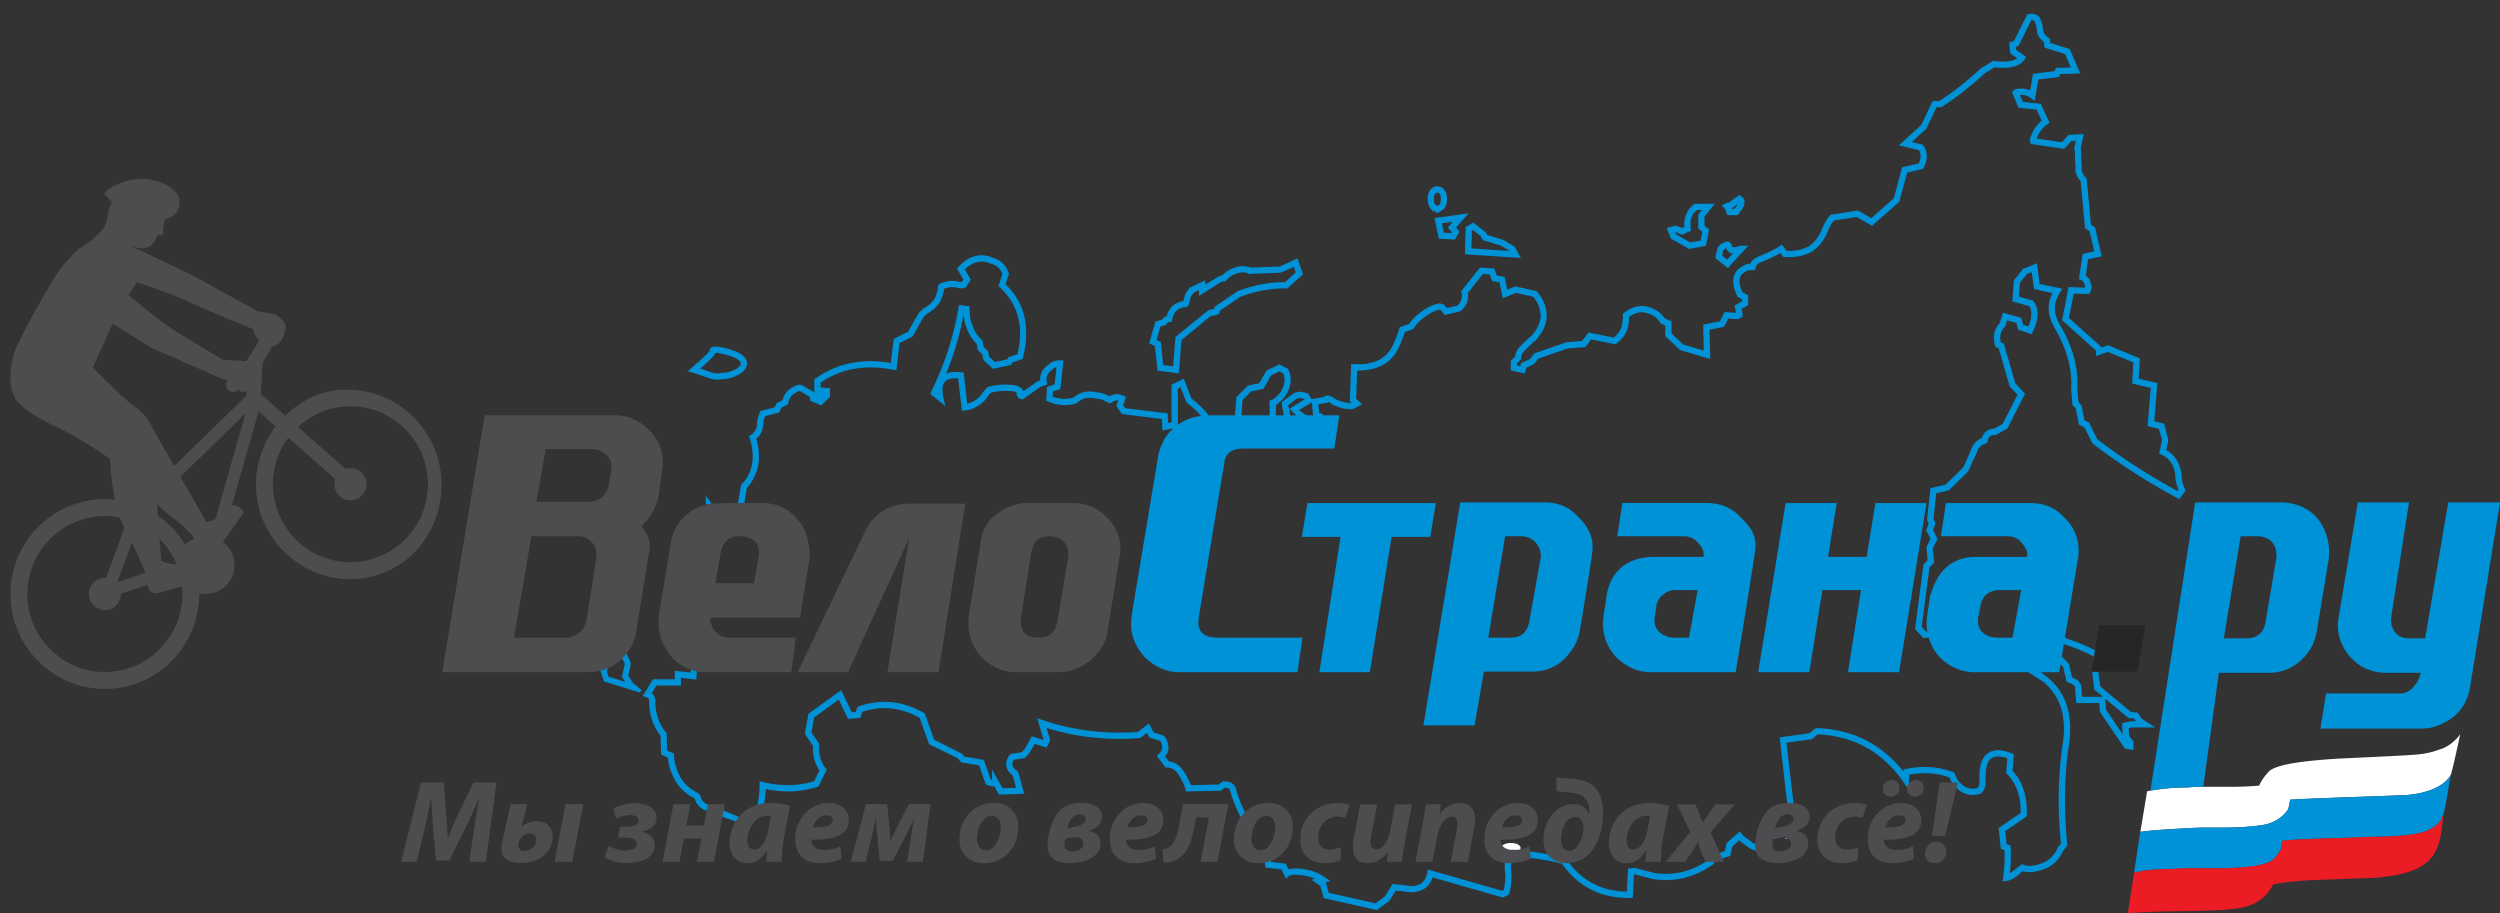 <svg version="1.1" id="Слой_1" xmlns="http://www.w3.org/2000/svg" x="0" y="0" width="302.052" height="110.352" viewBox="0 0 302.052 110.352" xml:space="preserve"><rect x="0" y="0" width="302.052" height="110.352" fill="#333333" stroke="none"/><path fill="#0092D7" d="M74.429 79.38l.493.186.326.12.236.532-.273 1.263-.06.283.152.245.232.369-2.007-.624-.234-.723 1.135-1.651m-1.526-1.328l.938.925-1.332 1.941.459 1.406 4.31 1.341.262-.272-1.105-.918-.527-.843.323-1.49-.765-1.717-.296.473-2.267-.846z"/><ellipse fill="#FFF" cx="182.546" cy="102.458" rx="1.18" ry=".613"/><path fill="none" d="M71.666 54.269h-5.728l-1.13 6.355h6.399c.526 0 1.13-.228 1.51-.528.371-.382.672-.831.825-1.441l.307-1.74c.15-.833-.08-1.441-.607-1.974-.524-.45-1.126-.672-1.576-.672zM69.85 64.79h-5.644l-2.111 12.254h6.404c.526 0 .979-.225 1.507-.6.377-.304.595-.753.827-1.363l1.204-7.569c.079-.757 0-1.438-.449-1.893-.456-.602-1.062-.829-1.738-.829zm183.156 14.56a20.808 20.808 0 0 0-3.651-1.516l-.244 1.48.862.911.359 1.594.718.392.378.468.125 1.508h2.529l-1.047-.866-.267-2.18h-.053l.291-1.791zm-96.912-29.663l-.272-.336 1.786-1.095-.031-.065-.472-.098a1.01 1.01 0 0 0-.473.105l-.983.751c.006.06.02.113.026.155a.41.41 0 0 1 .021.115c.102.327.133.645.151.962h.802c-.184-.166-.392-.291-.555-.494zm-12.658-.998l-.084-.061-.726-1.841-.322.169v4.386c.829-.61 1.757-.967 2.802-1.096a11.579 11.579 0 0 0-1.67-1.557zM22.703 36.415c-1.619-.799-6.17-2.326-6.17-2.326l-.996 1.575s3.605 3.026 5.324 4.119c1.713 1.092 6.119 3.704 6.119 3.704s1.979.078 2.681.146a.185.185 0 0 0 .042.017 19.418 19.418 0 0 0 1.596-2.509c-.308-.362-.679-.881-.695-1.358 0 0-6.279-2.562-7.901-3.368z"/><path fill="none" d="M158.5 48.604l-1.53.93a3.5 3.5 0 0 0 .94.647h.734l-.144-1.577zm-5.116.538l-.005-.744c.311-.064.626-.262.783-.426.525-.459.813-.913.95-1.492.066-.209.093-.41.093-.613 0-.258-.052-.51-.158-.754l-.469-.238-1.007.475-.93 1.636-1.494.311-1.021 1.033-.144 1.854h3.396c.023-.343.014-.692.047-1.033l-.041-.009zM86.23 45.075c.228.057.552.057.873-.009.459-.009.791-.07 1.235-.214.325-.139.663-.272.834-.439l.032-.033c.014-.01.026-.014.037-.025.204-.183.265-.35.265-.434 0-.092 0-.225-.431-.522-.278-.202-.711-.343-1.177-.479a8.212 8.212 0 0 0-1.06-.255l-.188-.037c-.051.006-.137.006-.199.01-.108.25-.501.719-1.835 1.891.164.058.333.113.5.171.368.135.744.262 1.114.375zm-57.393 1.99c-.042.037-.093.079-.13.113a.874.874 0 0 1-.52.172.848.848 0 0 1-.695-.353.844.844 0 0 1 .015-1.042 6.368 6.368 0 0 1-.866-.281c-.779-.316-8.416-3.692-8.416-3.692L13.61 39.1l-2.399 5.307c2.979 2.979 4.17 4.078 5.113 4.765.604.444 1.542 1.237 2.11 2.558l2.615 4.574 8.691-8.458.041-.569a1.197 1.197 0 0 1-.528.074c-.185-.022-.315-.139-.416-.286zm-12.91 18.48l-1.75 4.806 3.413-1.146c-.291-.657-.943-2.141-1.663-3.66zm124.612-21.431l1.2.146.286-3.554 3.953-3.207.714-.181.12-.302 2.743-1.848c1.887-.713 3.759-1.07 5.707-1.088l1.295-1.17-.241-.659-1.571.692-3.938.157-.113-.116c-.512-.115-.915-.088-1.315.079a2.468 2.468 0 0 0-1.217.807l-.084.106-.512.084-2.699 1.686v-.689l-.648.306-.359.542-.229.936-.246.26-.146.007c-.899.067-1.425.561-1.615 1.514l-.047.245-.486.095-.211.287-.681.206-.457 1.619.505.253.292 2.787z"/><path fill="none" d="M18.976 71.666c-.751.155-1.015-.424-1.126-1.014l-3.248 1.086v.032a1.934 1.934 0 0 1-1.933 1.946 1.934 1.934 0 0 1-1.925-1.946c0-1.07.859-1.943 1.925-1.943.046 0 .098.011.146.016l2.229-6.103a34.882 34.882 0 0 1-.237-.459 8.862 8.862 0 0 1-.33-.746 9.085 9.085 0 0 0-1.807-.181c-5.16 0-9.367 4.226-9.367 9.416 0 5.195 4.207 9.42 9.367 9.42 5.167 0 9.37-4.225 9.37-9.42 0-.313-.021-.628-.047-.938-1.143.344-2.356.692-3.017.834zm5.972-8.579s.496-.113 1.089-.383l3.624-12.754-7.863 7.654 3.15 5.483zm-5.68 2.011c.118 1.571.213 2.648.213 2.648s.579.364 1.855.461a9.398 9.398 0 0 0-2.068-3.109zm-.288-4.199c.032.468.058.938.088 1.396a11.468 11.468 0 0 1 3.309 3.51 3.524 3.524 0 0 1 1.093-.739c-.024-.042-.046-.071-.071-.108-1.336-1.768-2.95-2.52-4.419-4.059zm23.35-11.81c-2.438 0-4.656.953-6.326 2.495l5.747 5.076a1.95 1.95 0 0 1 .579-.101c1.078 0 1.939.872 1.939 1.944s-.861 1.948-1.939 1.948a1.942 1.942 0 0 1-1.928-1.948c0-.221.047-.424.111-.611l-5.67-5.014a9.362 9.362 0 0 0-1.873 5.625c0 5.194 4.206 9.418 9.359 9.418 5.176 0 9.377-4.224 9.377-9.418.001-5.191-4.2-9.414-9.376-9.414zm215.733 38.052l-.213-.32-.69-.076-2.795-2.322.079 1.307 2.028 2.999-.082-1.355 1.074-.233zm-73.281-12.134l1.361-7.573s.21-1.063-.681-1.965c-.451-.452-.978-.679-1.663-.679h-1.953l-2.029 12.254h2.703c1.28 0 2.033-.679 2.262-2.037zm16.195-3.176c-.377.22-.6.603-.831 1.202l-.223 1.594c-.262 1.968 1.733 2.417 2.254 2.417h1.887l1.052-5.748h-2.708c-.527 0-.981.15-1.431.535zm72.751 3.326l1.281-7.646c.079-.15.304-2.722-2.333-2.722h-1.958l-2.033 12.332h2.71c1.36.001 2.108-.677 2.333-1.964zm-34.414-2.124l-.305 1.594c-.276 2.167 1.732 2.417 2.258 2.417h1.885l1.056-5.748h-2.782c-.451 0-1.819.273-2.112 1.737z"/><path fill="#FFF" d="M294.596 90.598c-.757.304-1.807.528-3.091.603-.82.081-8.964.456-8.964.456-5.046.304-7.907.832-8.51 1.664 0 0-.712.729-1.068 1.592a34.85 34.85 0 0 1-3.306.148h-2.633c-.289 0-.561 0-.822.002-.704.002-1.343.021-1.889.076a26.46 26.46 0 0 0-4.497.385c-.13.025-.274.047-.396.067l-.823 4.919c1.235-.225 6.553-.521 7.675-.521h2.563c1.225 0 2.258-.06 3.102-.138a24.15 24.15 0 0 0 1.42-.171c2.046-.324 2.93-1.621 3.131-1.965.042-.206.084-.449.137-.708.029-.126.051-.258.076-.39 2.481-.169 13.43-.503 14.131-.567 4.215-.371 5.189-2.22 5.315-2.531.367-1.353 1.095-4.779 1.095-4.779-.001-.073-.938 1.445-2.646 1.858z"/><g fill="#0092D7"><path d="M257.181 87.973l.324-.079h2.933l-1.648-1.031-.506-.759-.815-.086-3.712-3.087-.229-1.79h-.759l.267 2.18 1.047.866h-2.529l-.125-1.508-.378-.468-.718-.392-.359-1.594-.862-.911.244-1.48c1.351.419 2.563.934 3.651 1.516l.122-.771a21.483 21.483 0 0 0-3.521-1.458c-.042-.044-.074-.081-.116-.123l1.571-9.563c.072-.15.072-.449.072-.905 0-1.512-.523-2.881-1.736-4.017-1.121-1.206-2.479-1.734-4.132-1.734h-10.163l-.604 4.013h8.056c.675 0 1.279.227 1.732.829.518.604.751 1.136.601 1.664h-6.174c-2.561 0-4.369 1.364-5.271 4.013l-.229.604-.377 2.502c0 .225-.07.53-.07.901 0 .341.042.658.089.974l-.174.016-.508-.556.949-7.192.562-.564-.162-1.729.567-1.138-.538-1.087.293-.829-.243-.496.029-.265.309-2.843 1.495-.34 2.332-2.267 1.084-2.349c.176-.57.473-.857 1.036-1.052l.204-.065.041-.217c.104-.534.371-.751.915-.751h.096l1.397-.793 2.124-4.192-1.174-1.266-1.384-4.783-.366-.15-.021-.09a2.888 2.888 0 0 1-.054-.501c0-.509.179-.907.55-1.282l.066-.063.221-.729 1.103.303.223.818 1.633.551.145-.297c.259-.532.4-.926.479-1.306.047-.267.096-.559.096-.864a2.46 2.46 0 0 0-.461-1.482l-.079-.101-1.708-.481.117-1.691.845-1.045.582-.233.275 2.057 2.233.473a3.953 3.953 0 0 0-.461 1.858c0 .77.252 1.594.728 2.387 1.341 2.289 2.006 4.485 2.006 6.729 0 .225-.006.453-.021.681l.162 1.88.392.395.383 1.961.662.329.925 1.849.104.135c2.982 2.303 6.397 4.508 10.145 6.543l.289.16.783-1.06-.104-.204c-.271-.547-.407-1.172-.417-1.867-.225-1.325-.839-2.267-1.828-2.799l.257-1.232-.528-1.974-1.186-.28.38-4.617-2.262-.534.146-2.444-3.846-1.594-.751.262-3.971-3.562.573-2.946 1.798.066.116-.113a.629.629 0 0 0 .188-.447.549.549 0 0 0 .072-.272l-.009-.089c-.07-.297-.146-.528-.229-.792l-.028-.081-.063-.069c-.063-.054-.104-.104-.142-.15-.072-.079-.146-.165-.238-.237l.292-1.974 1.624-.329-.795-3.471-.5-.361-.517-5.544-.083-.091c-.367-.431-.523-.75-.523-1.121 0-.056 0-.116.011-.174l-.079-1.336v-.016c0-.421 0-.708-.062-.926l.392-1.742-1.856.115-.804.876-3.028-.452a3.435 3.435 0 0 1 1.283-1.717l.26-.18-1.052-2.295-2.174-.227-.354-.848c.484-.043.909.081 1.297.367l.499.369.434-2.602 2.494-.295.143-.355 2.416-.086-1.262-2.94-2.346-.739-.064-.525-.147-.101c-.549-.398-.665-.679-.669-1.023-.08-.638-.237-1.154-.487-1.516a1.369 1.369 0 0 0-1.253-.324l-.172.042-1.589 3.196-.594.195.125 1.307.846.604c-.515.375-1.479.493-2.775.329l-.13-.018-.118.074c-.287.184-.547.338-.767.471-.476.281-.711.423-.834.58-1.573 1.446-3.187 2.702-4.786 3.729h-.808l-1.353 2.879-2.738 2.473 2.443.589.04.044c.098.229.151.459.151.69 0 .284-.074.569-.223.87l-1.998.459-1.015 3.749-2.724 2.4-1.61-.924-3.266.497-.091.088c-.308.315-.627.85-.988 1.646-.332.883-.869 1.587-1.553 2.071-.785.432-1.649.611-2.717.572l-.557-.753-.299.2c-.429.286-1.17.656-2.169 1.088-.491.166-1.131.445-1.376 1.04h-.243l-.126.021c-.783.278-1.295.705-1.531 1.271-.1.243-.146.501-.146.783 0 .519.159 1.116.481 1.803l.063.118.507.252v.297l-.864.48.148.881a10.671 10.671 0 0 1-.904-.055 2.976 2.976 0 0 0-.262-.018h-.233l-.542 1.104-2.022.401.074 3.133-2.508-.736-1.394-1.345v-1.447l-.805-.353c-.317-.458-.651-.774-.954-.929-1.347-.84-2.72-.756-3.977.255l-.144.11v.186c0 .283 0 .635-.074.945-.062.635-.383 1.195-1.01 1.746l-3.056-.612-.802 1.035-1.86.14-3.893 1.341-.54.702-1.054.486-.1.354-.416-.085v-.22l.524-.535v-.152c0-.251.095-.469.273-.715l.176-.178c.501-.508.906-.911 1.344-1.275.792-.877 1.215-1.79 1.297-2.828 0-1.074-.37-2.043-1.14-2.965l-.083-.103-2.573-.579-.974.4-.336-1.551-.936-.159-.315-.856-1.722-.103-2.264 2.864.032.169c.025.139.042.278.042.403 0 .446-.174.811-.53 1.153l-1.268.299-.38-.445-.491-.122-.076.009c-.937.157-1.965.748-3.099 1.804l-.532.671-1.136.412-.054.186c-.141.489-.356 1.07-.66 1.769-.762 1.799-2.365 2.634-4.752 2.499l-.386-.028-.167 4.488.204.206a.146.146 0 0 1-.052.023c-.709 0-1.353-.233-1.895-.468-.263-.246-.528-.334-.77-.419l-.128-.021c-.13 0-.343 0-.515.185l-1.469.262-.405-.705-.838-.182-.08-.009c-.176 0-.463 0-.907.222l-1.354 1.025v.189c0 .246.037.412.069.523l.021.115c.081.264.104.52.12.774h-.952c.032-.433.021-.876.065-1.302v-.005c.176-.1.343-.222.462-.347.622-.543.992-1.136 1.171-1.85.079-.27.118-.538.118-.807 0-.416-.098-.824-.297-1.214l-.05-.106-1.024-.521-1.551.734-.883 1.543-1.383.289-1.378 1.396-.169 2.189h-3.178a11.886 11.886 0 0 0-2.076-2.03l-.94-2.404-1.48.742v4.538l-.396.081-.07-1.165-5.119-.623-.246-.378.352-.989-.324-.142c-.616-.269-1.145-.242-1.685.069l-.701-.312c-.346-.092-.621-.158-.876-.164-1.048-.25-2.007-.027-2.792.641-.864.231-1.707.191-2.507-.13l.041-.612.893-.297.38-3.465h-.427c-.588 0-1.13.223-1.51.606-.573.432-.876 1.005-.876 1.646 0 .051.004.102.004.152l-.312.123-1.75 1.217c-.021-.211-.167-.393-.434-.523l-.303-.153-.109-.037a8.15 8.15 0 0 0-3.317.157l-.105.027-.074.074c-.301.309-.536.547-.718.881-.505.559-1.099.93-1.698 1.07l-.434-3.768-.295-.031c-.737-.08-1.345-.021-1.813.159a35.647 35.647 0 0 0 2.1-7.12c.051.635.18 1.191.358 1.541.208.701.61 1.344 1.219 1.973l.15.754.538.537.15.688 1.124 1.046 2.145-.447.245-.328 1.204-.41.052-.196c.256-1.024.383-1.995.383-2.909.007-2.346-.832-4.326-2.495-5.92l.413-1.258-.043-.126c-.345-.956-.986-1.565-1.862-1.802-1.474-.66-2.924-.295-4.186 1.07l-.198.208.784 1.33-.186.301a.21.21 0 0 1-.054.007h-.167c-.489-.15-.899-.148-1.263-.141-.398.076-.802.158-1.154.338l-.203.102v.172a.494.494 0 0 0-.072.292c0 .088-.071.499-.326 1.158-.324.53-.783.946-1.441 1.308l-.538.514-1.283 2.256-1.733.872-.352 2.905c-3.471-.598-6.524.039-9.086 1.875l-.158.113v1.557l-1.551-.908h-.092c-.171 0-.496 0-.751.186-.753.334-1.255.912-1.453 1.678l-.718.361-.21.486-1.753.458-.152.44c-.125.376-.236.7-.236 1.008 0 .637-.246 1.117-.728 1.423l-.25.16.095.278a7.03 7.03 0 0 1 .358 2.163c0 .302-.019.603-.066.895-.225 1.07-.6 1.808-1.256 2.46l-.084.089-.375 2.199h.768l.311-1.838c.699-.736 1.128-1.592 1.376-2.771.051-.339.078-.688.078-1.034 0-.706-.105-1.427-.31-2.136.551-.444.839-1.094.839-1.889 0-.183.09-.452.198-.757l.017-.061 1.712-.451.251-.573.787-.398.042-.181c.115-.612.478-1.056 1.124-1.353a.56.56 0 0 1 .286-.084l1.191.698.076.478 1.328.558 1.045-1.048v-1.037l-1.133-.08v-.582c2.453-1.701 5.396-2.225 8.748-1.57l.396.076.398-3.301 1.576-.789 1.311-2.331.38-.378c.736-.414 1.284-.922 1.701-1.602.272-.679.39-1.169.402-1.443l.006-.012c.235-.09.523-.15.748-.198.287 0 .618 0 1.017.132l.341.017c.225 0 .433-.093.47-.116l.093-.047.555-.895-.722-1.232c.985-.949 2.049-1.186 3.193-.674.653.178 1.089.567 1.355 1.228l-.484 1.474.181.17c1.619 1.464 2.434 3.322 2.434 5.542 0 .792-.107 1.626-.312 2.507l-1.04.352-.22.279-1.474.31-.677-.618-.148-.675-.525-.528-.146-.758-.083-.078c-.573-.568-.928-1.12-1.134-1.791-.215-.424-.34-1.154-.34-1.953v-.332l-1.286-.157-.063.362c-.547 3.345-1.649 6.75-3.28 10.107l-.139.269 1.835 1.468-.237-1.049a4.31 4.31 0 0 1-.108-.894c0-.431.099-.75.292-.971.294-.322.827-.471 1.596-.429l.456 3.915.359-.032c.932-.076 1.849-.576 2.586-1.406l.059-.079c.107-.233.291-.423.534-.665.989-.233 1.924-.277 2.855-.129l.227.107a.65.65 0 0 0 .076.458c.096.227.366.358.563.358h.115l2.095-1.48.869-.323-.072-.321a1.509 1.509 0 0 1-.037-.314c0-.407.199-.765.616-1.076.177-.175.373-.295.594-.36l-.228 2.076-.919.31-.109 1.646.233.111c1.06.49 2.214.574 3.349.25l.147-.084c.774-.695 1.642-.668 2.22-.523l.088.016c.19 0 .499.074.682.114l1.02.468.178-.125c.286-.199.521-.273.802-.223l-.233.645.653.984 4.838.589.078 1.408 1.33-.271c-.88.75-1.45 1.761-1.807 3.113l-3.243 19.452-.078 1.064c0 1.515.61 2.878 1.734 4.09 1.209 1.132 2.566 1.744 4.072 1.744h14.307l.601-4.173h-10.164c-2.853 0-2.409-1.887-2.34-2.642l3.095-18.699c.226-1.055.978-1.509 2.252-1.509h11.004l.6-4.013h-1.909l-.086-.097c-.162-.158-.308-.176-.438-.142l-.101-1.092.944-.171.188-.039.041-.082a.946.946 0 0 1 .415.246l.115.083c.626.276 1.386.562 2.262.562.204 0 .385-.096.616-.223.066-.027.139-.079.223-.119l.479-.233-.714-.712.13-3.396c2.523.03 4.252-.944 5.111-2.964.275-.646.486-1.195.64-1.678l.975-.352.624-.797c.955-.881 1.828-1.404 2.593-1.555l.115.025.518.616 1.895-.454.074-.061c.577-.51.854-1.084.854-1.774 0-.122-.009-.245-.025-.375l1.805-2.292.837.049.294.806.869.148.414 1.933 1.59-.658 2.095.479c.598.75.885 1.528.885 2.351-.066.846-.419 1.59-1.066 2.31-.429.351-.833.763-1.356 1.284l-.217.22c-.182.253-.402.596-.443 1.047l-.536.545v1.135l1.699.371.204-.709.902-.414.514-.667 3.534-1.232 2.156-.162.709-.932 2.961.594.137-.117c.883-.718 1.328-1.479 1.406-2.312.074-.287.091-.606.096-.89.955-.709 1.933-.736 2.99-.074.237.114.491.385.747.779l.069.092.554.246v1.273l1.771 1.691 3.664 1.075-.089-3.526 1.761-.348.499-1c.237.027.619.06 1.13.06h.115l.521-.353-.146-.887.788-.434v-1.212l-.688-.349c-.241-.529-.365-.983-.365-1.358 0-.186.029-.345.093-.489.141-.354.48-.623 1.023-.826h.799l.042-.324c.032-.214.167-.492.982-.764.878-.382 1.548-.706 2.014-.984l.342.473.18.01c1.295.074 2.342-.13 3.324-.678a5.074 5.074 0 0 0 1.865-2.42c.271-.609.521-1.049.746-1.314l2.755-.417 1.852 1.052 3.297-2.9.954-3.528 1.896-.437.083-.147c.251-.456.385-.905.385-1.36 0-.358-.088-.718-.251-1.08l-.233-.345-1.33-.321 1.727-1.563 1.27-2.632h.551l.093-.056c1.673-1.074 3.367-2.389 5.021-3.899l.059-.067c.058-.062.354-.238.616-.396.188-.116.417-.253.665-.409 2.298.264 3.229-.364 3.617-.939l.208-.306-1.217-.872-.032-.36.319-.103 1.564-3.142c.148.003.289.046.341.093.104.153.241.528.315 1.075 0 .709.426 1.167.845 1.492l.083.683 2.48.783.694 1.604-1.808.06-.155.4-2.61.312-.338 2.008c-.536-.241-1.119-.292-1.761-.144l-.114.023-.322.334.785 1.881 2.188.223.612 1.347a4.126 4.126 0 0 0-1.402 2.222l-.056.209.118.115v.25l4.06.603.861-.946.554-.034-.19.872-.024.141.058.111c.037.09.037.436.037.76l.072 1.288a2.19 2.19 0 0 0-.015.251c0 .598.304 1.074.633 1.469l.53 5.657.557.395.554 2.435-1.389.276-.465 3.072.304.102c.063.021.097.051.217.183.028.035.058.076.101.113.046.158.1.32.155.51l-.056.052v.06l-1.961-.074-.79 4.012 4.107 3.667v.663l1.425-.506 3.082 1.273-.146 2.551 2.245.527-.382 4.619 1.376.325.373 1.359-.351 1.651.288.123c.915.393 1.457 1.171 1.651 2.297 0 .669.141 1.334.396 1.928l-.122.162c-3.575-1.958-6.831-4.073-9.69-6.27l-.986-2.007-.563-.273-.358-1.821-.358-.363-.139-1.543c.011-.239.017-.479.017-.711.004-2.341-.691-4.666-2.111-7.081-.4-.681-.614-1.367-.614-1.997 0-.672.193-1.281.609-1.908l.309-.469-2.767-.589-.329-2.488-1.67.672-1.117 1.38-.176 2.54 2.039.583c.173.259.252.553.252.914 0 .213-.029.451-.083.728-.052.241-.14.495-.285.82l-.616-.21-.234-.844-2.212-.608-.387 1.247a2.424 2.424 0 0 0-.698 1.746c0 .204.022.427.063.658l.12.495.39.154 1.325 4.6.94 1.007-1.787 3.521-1.025.582c-.769.03-1.286.424-1.494 1.146-.672.282-1.083.737-1.308 1.425l-.8 1.83-.165.306-2.113 2.058-1.819.415-.375 3.461-.041.406.203.4-.309.835.521 1.035-.486.989.144 1.596-.498.497-1.024 7.796 1.011 1.103.639-.076a6.095 6.095 0 0 0 1.384 2.454c1.214 1.132 2.571 1.744 4.146 1.744h6.49c.695.442 1.717 1.079 1.788 1.149 1.685 1.342 2.533 3.253 2.533 5.681 0 .515-.037 1.049-.116 1.612a46.503 46.503 0 0 0-.517 6.993c0 1.742.089 3.497.276 5.28l-.351.402-.051.102a3.312 3.312 0 0 1-1.291 1.564c-.553.345-1.253.557-2.054.623-.411 0-.72-.076-.942-.223 0 0-1.315 1.013-1.478 1.099.071-.738.113-1.439.113-2.102 0-.338-.009-.667-.029-.996l-.017-.255-.471-.15-.171-1.578 2.61-1.793.005-.192c.005-.121.005-.243.005-.362 0-2.057-.579-3.716-1.727-4.937l.158-1.99-.241-.111c-1.636-.713-2.602-.321-3.14.157-.532.545-.794 1.441-.794 2.729 0 .176.012.371.021.565 0 .255-.044.458-.231.728-.603.157-1.126.083-1.602-.21-.571-.388-.922-.833-1.133-1.468l-.051-.169-.169-.069c-1.72-.677-3.646-.812-5.712-.394l-.282.058-.017.252c-2.639-3.327-6.155-5.097-10.458-5.24l-.134-.005-.783.629-3.578.488 1.036 9.031c.303.048.577.165.802.354l-1.006-8.732 3.054-.422.726-.586c4.327.184 7.81 2.115 10.338 5.738l.606.874.128-1.75c1.746-.31 3.381-.194 4.854.353.268.707.705 1.245 1.369 1.688.702.443 1.486.526 2.348.272l.111-.037.066-.093c.334-.41.464-.783.464-1.312-.01-.188-.014-.369-.014-.538 0-1.072.191-1.811.558-2.191.573-.498 1.4-.357 2.066-.111l-.141 1.791.125.126c1.082 1.088 1.632 2.61 1.632 4.53v.145l-2.665 1.835.277 2.519.439.141c.011.223.011.454.011.685 0 .809-.058 1.672-.178 2.619l-.063.513.501-.088c.554-.1 1.145-.447 1.703-1.015l.183-.176c.271.087.579.132.937.132h.006c.957-.079 1.773-.327 2.432-.733a4.099 4.099 0 0 0 1.554-1.864l.512-.612-.014-.154a50.295 50.295 0 0 1-.282-5.357c0-2.356.162-4.659.513-6.893.083-.6.117-1.182.117-1.737 0-2.658-.938-4.749-2.787-6.226-.046-.044-.388-.308-.744-.586h2.206l.16-.969.319.343.398 1.74.839.417.184.225.161 1.975h2.785l.059 1.035 3.019 4.462 1.045.175v-1.034l-.532-.693-.052-.919zm-114.877-36.63v-4.386l.322-.169.726 1.841.084.061c.644.484 1.182 1.01 1.67 1.558-1.045.128-1.973.484-2.802 1.095zm11.075-1.161h-3.396l.144-1.854 1.021-1.033 1.494-.311.93-1.636 1.007-.475.469.238a1.973 1.973 0 0 1 .065 1.367c-.137.579-.425 1.033-.95 1.492a1.676 1.676 0 0 1-.783.426l.005.744.042.007c-.034.342-.025.692-.048 1.035zm2.468 0a3.992 3.992 0 0 0-.151-.962.41.41 0 0 0-.021-.115c-.007-.042-.021-.096-.026-.155l.983-.751a.998.998 0 0 1 .473-.105l.472.098.031.065-1.786 1.095.272.336c.163.203.371.328.555.495h-.802zm2.063 0a3.507 3.507 0 0 1-.94-.647l1.53-.93.145 1.577h-.735zm85.242 26.862h-1.885c-.525 0-2.534-.25-2.258-2.417l.305-1.594c.293-1.464 1.66-1.737 2.111-1.737h2.782l-1.055 5.748zm13.32 11.685l-2.027-2.998-.079-1.308 2.795 2.322.689.076.214.319h-.6l-1.074.233.082 1.356zM84.868 45.415c.375.138.765.271 1.163.388a2.706 2.706 0 0 0 1.149.013c.464 0 .872-.076 1.441-.264.006 0 .01-.007.015-.007.366-.15.75-.307.991-.525.019-.018.035-.037.061-.053.352-.283.572-.681.572-1.047 0-.545-.364-.873-.753-1.143-.364-.266-.867-.423-1.381-.58a8.101 8.101 0 0 0-1.145-.274l-.255-.046c-.482 0-.969 0-.969.442v.012c-.037.091-.294.483-2.141 2.063l-.533.449.673.204c.366.112.737.241 1.112.368zm1.585-2.777c.063-.004.148-.004.199-.01l.188.037c.327.061.692.135 1.06.255.466.136.898.276 1.177.479.431.298.431.431.431.522 0 .084-.061.251-.265.434-.011.012-.023.016-.037.025l-.032.033c-.171.167-.509.301-.834.439a3.888 3.888 0 0 1-1.235.214c-.321.065-.646.065-.873.009-.37-.113-.746-.24-1.112-.376-.167-.058-.336-.113-.5-.171 1.332-1.172 1.725-1.64 1.833-1.89zm-1.164 18.338c.237-.058.476-.111.719-.141-.012-.014-.027-.023-.041-.039l-.711-.913.033 1.093zm-.488 35.67l-.24-.637-.239-.201c-1.142-.54-1.919-1.34-2.377-2.461-.329-.77-.501-1.439-.501-2.048v-.243l-.829-.378-.071-2.095-.083-.097c-.828-.969-1.269-2.252-1.269-3.693 0-.464-.147-.82-.444-1.049l.577-.916h2.948v-.938l1.859.222.068-1.009c-.249-.052-.495-.14-.74-.221l-.028.382-1.904-.225v1.031H78.91l-1.268 2.022.454.156c.228.068.344.176.344.544 0 1.578.47 2.981 1.359 4.077l.079 2.304.827.373c.035.646.215 1.334.544 2.099.519 1.247 1.413 2.194 2.669 2.809l.195.507.046.082c.375.546.909.892 1.557 1.027l.019.111c.265.002 3.503 1.243 3.759 1.256l.407-.481-3.813-1.597c-.558-.059-.979-.293-1.287-.713z"/><path d="M139.851 44.792l2.579.313.319-4.021 3.489-2.87 1.017-.253.179-.451 2.423-1.646a15.542 15.542 0 0 1 5.553-1.024h.145l1.88-1.706-.677-1.914-2.115.973-3.523.14-.138-.058c-.72-.18-1.32-.15-1.854.084a3.094 3.094 0 0 0-1.447.92l-.315.05-1.747 1.058v-.521l-1.909.905-.507.77-.239.839c-1.029.148-1.729.793-2.021 1.848l-.275.057-.243.314-.834.255-.741 2.619.689.351.312 2.968zm.347-5.338l.681-.206.211-.287.486-.095.047-.245c.19-.953.716-1.446 1.615-1.514l.146-.007.246-.26.229-.936.359-.542.648-.306v.689l2.699-1.686.512-.084.084-.106a2.482 2.482 0 0 1 1.217-.807c.4-.167.804-.194 1.315-.079l.113.116 3.938-.157 1.571-.692.241.659-1.295 1.17c-1.948.018-3.82.375-5.707 1.088l-2.743 1.848-.12.302-.714.181-3.953 3.207-.286 3.554-1.2-.146-.293-2.788-.505-.253.458-1.618zm73.28 61.751l-.179.623c-.521.354-1.055.321-1.636-.083l-.142-.105c-.447-.314-.827-.586-1.063-.882l-.246-.309-1.596 1.401-.204.965c-.454.15-.908.349-1.361.602h-.054c-.239 0-.36.178-.423.267-.016.019-.082.091-.162.227-2.052 1.397-4.265 1.922-6.547 1.562l-2.328-.606-.101-.009c-.132 0-.235.029-.382.07h-.354l-.146 2.8c-1.575-.041-2.884-.353-3.996-.94-1.244-.626-2.329-1.602-3.327-2.982l-.079-.11-.125-.035c-1.563-.431-3.521-.748-6.165-1.001l-.199-.017-.125.153a2.943 2.943 0 0 0-.736 1.97c0 .194.016.384.046.584.021.178.028.363.028.559 0 .499-.063 1.047-.2 1.637l-.169.084-8.994-2.574-.078.412c-.193 1.078-.849 1.583-1.983 1.59l-1.185-.16a2.51 2.51 0 0 1-.463-.042c-.134-.014-.243-.031-.364-.031h-.213l-.895 1.48-1.153.838-5.643-1.276-.349-1.271.546-.154-.665-.454c-1.001-.7-2.24-1.058-3.681-1.058-.084 0-.19.017-.306.037-.095.017-.197.037-.297.037h-.093l-.033.017-.296-.664-1.807-.223-.219-1.342a2.15 2.15 0 0 1-.728.223l.292 1.802 1.949.234.286.642.258.482.38-.377c.032-.013.063-.026.097-.035.121-.012.234-.033.349-.049a.683.683 0 0 1 .167-.025c.938 0 1.771.167 2.497.491l-.415.115 1.062.756.398 1.457 6.415 1.448 1.49-1.082.804-1.272c.021 0 .035 0 .056.005.16.023.348.051.521.047l1.182.155c1.404 0 2.324-.619 2.688-1.801l8.498 2.433.742-.37.042-.17a8.302 8.302 0 0 0 .259-1.983 5.81 5.81 0 0 0-.03-.666 2.774 2.774 0 0 1-.041-.466c0-.501.146-.955.436-1.351 2.428.237 4.251.53 5.715.922 1.041 1.427 2.196 2.443 3.508 3.104 1.301.693 2.837 1.031 4.696 1.031h.361l.146-2.874 2.291.592c2.55.402 4.973-.175 7.206-1.727l.074-.056.047-.083c.041-.079.074-.123.074-.123.015-.016.031-.03.043-.047h.1l.089-.048a6.58 6.58 0 0 1 1.496-.646l.213-.061.258-1.168.833-.725c.268.254.585.479.941.734l.146.102c.783.55 1.59.585 2.327.162-.03-.078-.076-.152-.076-.236 0-.584.736-1.054 1.653-1.075a1.657 1.657 0 0 1-.479-.321l-1.174.313zm-65.599-6.801h-.121l-.528.385-3.366.067c-.196-.614-.579-1.315-1.143-2.081-.486-.479-.961-.733-1.499-.78l-.46-.599c.219-.28.336-.54.397-.731l.015-.118v-.008c0-.321 0-.685-.167-1.021-.091-.265-.199-.543-.547-.693l-1.063-.336-.586-1.093-1.314 1.037c-4.015.287-7.881-.192-11.489-1.425l-.687-.234.761 2.602-.014.028-1.411-.449-.878 1.59-.329.33-1.381.232-.091.125c-.275.354-.412.726-.412 1.089 0 .405.174.797.521 1.147.1.097.204.178.278.229l.402 1.483-1.631.051-1.276-2.262v1.272a1.72 1.72 0 0 1-.155-.054l-.843-2.382-2.341-.396-.282-.348-3.379-1.696-1.12-3.169-.126-.067c-2.583-1.462-5.147-1.718-7.845-.788l-.171.063-.204.618-.475.04-1.291-2.669-3.952 2.846-.432 2.423.986 1.453c-.007.13-.011.254-.011.384 0 .449.063.915.196 1.379.148.442.353.857.594 1.207l-.658 1.312c-1.904.583-3.962.62-6.114.1l-.465-.116v.479c0 1.129-.186 2.223-.469 3.267.088-.016.172-.058.265-.058.18 0 .345.056.507.113.238-.912.41-1.862.445-2.852 2.176.459 4.265.371 6.213-.262l.15-.046 1.004-2.025-.146-.188a4.044 4.044 0 0 1-.607-1.154 4.17 4.17 0 0 1-.167-1.156c0-.148.009-.291.027-.438l.019-.142-.975-1.425.329-1.816 2.972-2.152 1.117 2.333 1.489-.121.247-.738c2.369-.767 4.64-.536 6.92.726l1.14 3.186 3.45 1.691.419.503 2.178.368.815 2.308.319.111c.232.083.474.15.695.093l.573 1.019 3.037-.099-.653-2.429-.162-.334-.101-.053s-.108-.056-.21-.155c-.2-.204-.293-.403-.293-.614a.95.95 0 0 1 .167-.515l1.312-.222.548-.54.667-1.177 1.44.461.436-.883-.444-1.499c3.55 1.111 7.31 1.526 11.216 1.235l.113-.007.798-.633.311.581 1.302.403c.012.01.037.032.125.28.106.204.111.429.111.68a1.844 1.844 0 0 1-.418.625l-.237.236 1.077 1.393h.189c.408 0 .761.178 1.117.527.542.749.926 1.483 1.07 2.063l.074.292 4.18-.084.519-.371c.584.028.621.27.658.482.449 1.538 1.057 2.848 1.784 3.96.134-.228.292-.426.49-.593-.627-1.004-1.148-2.18-1.549-3.528-.064-.49-.385-1.083-1.496-1.083zM208.7 25.989h1.252l.104-.121a.613.613 0 0 0 .151-.234c.375-.445.564-.85.564-1.207 0-.051-.006-.097-.011-.143a.848.848 0 0 0-.396-.596l-.22-.128-1.237.911a.944.944 0 0 0-.412.111l-.487.229.383.38.309.798zm1.269-1.353a2.342 2.342 0 0 1-.389.564l-.364.025-.009-.029.762-.56zm5.769 36.141l-3.31 20.44h6.174l1.58-9.921h4.667l-1.579 9.921h6.175l3.32-20.44h-6.177l-1.063 6.506h-4.662l1.054-6.506zM178.16 87.644l1.126-6.503h5.88c1.502 0 2.785-.536 3.761-1.441 1.054-1.057 1.736-2.197 1.961-3.559 0 0 1.503-9.082 1.503-9.538.196-1.653-.525-3.026-1.728-4.165-1.06-1.208-2.415-1.737-4.078-1.737h-10.157l-4.449 26.943h6.181zm3.687-22.854h1.953c.686 0 1.212.227 1.663.679.891.901.681 1.965.681 1.965l-1.361 7.573c-.229 1.358-.982 2.037-2.262 2.037h-2.703l2.029-12.254zm18.002 2.493c-2.94 0-5.204 1.471-5.722 4.617l-.386 2.502c0 .225-.071.53-.071.901 0 1.673.598 3.031 1.654 4.169 1.214 1.132 2.567 1.744 4.143 1.744h10.245s2.335-14.232 2.335-14.688c.297-1.694-.525-2.881-1.734-4.017-1.129-1.206-2.491-1.734-4.146-1.734h-10.155l-.608 4.013h8.064c.596 0 1.2.227 1.733.829.521.604.751 1.136.596 1.664h-5.948zm4.214 9.761h-1.887c-.521 0-2.516-.449-2.254-2.417l.223-1.594c.231-.6.454-.982.831-1.202.45-.385.904-.535 1.431-.535h2.708l-1.052 5.748zm-38.559 4.173l2.631-16.355h4.674l.676-4.085h-15.519l-.676 4.085h4.676l-2.561 16.355zM295.796 60.7l-2.782 16.422h-1.886c-.827 0-1.276-.225-1.654-.606-.383-.451-.601-.98-.601-1.666l.071-.531 2.111-13.618h-6.179L282.54 74.7s-.079.308-.079.762c0 1.661.607 3.028 1.74 4.156 1.05 1.062 2.408 1.671 4.143 1.671h4.141l-.148.455c-.157.527-.456.981-.906 1.436-.375.383-.903.605-1.501.605h-8.895l-.677 4.246h12.206c1.42 0 2.706-.541 3.906-1.448 1.138-.981 1.737-2.191 1.962-3.554l3.619-22.328h-6.255zm-31.483 34.439a19.69 19.69 0 0 1 1.889-.076l1.882-13.774h6.025c1.509 0 2.781-.537 3.837-1.44 1.058-.982 1.733-2.121 1.963-3.557l1.43-8.631s.564-2.973-1.585-5.299c-1.129-1.132-2.635-1.661-4.214-1.661h-10.319l-5.404 34.823c1.17-.2 2.669-.385 4.496-.385zm6.405-30.349h1.958c2.637 0 2.412 2.571 2.333 2.722l-1.281 7.646c-.225 1.287-.973 1.965-2.333 1.965h-2.71l2.033-12.333zm20.113 31.26c-.701.064-11.649.398-14.131.567-.025.132-.047.264-.076.39-.053.259-.095.502-.137.708-.201.344-1.085 1.641-3.131 1.965-.389.06-.863.119-1.42.171-.844.078-1.877.138-3.102.138h-2.563c-1.122 0-6.439.297-7.675.521l-.009.002-.75 4.921c1.206-.308 2.938-.459 4.974-.459.682-.073 1.579-.073 2.635-.073h2.637c1.202 0 2.21-.05 3.044-.126.579-.05 1.072-.111 1.474-.176 1.355-.303 1.949-.42 2.632-1.437l.353-.559c.028-.157.063-.378.115-.64.021-.122.037-.243.067-.377.046-.005.096-.009.146-.019 1.43-.145 3.392-.221 5.951-.299.979 0 2.408-.077 4.294-.155 1.81 0 3.01-.072 3.844-.15a13.37 13.37 0 0 0 3.089-.528c.892-.383 1.503-.83 1.879-1.441l.234-.602c.011-.015.011.011.011.048.021-.089.037-.176.054-.276.154-.532.301-1.436.525-2.724.074-.452.15-.911.225-1.291l.137-.644c0 .002 0 .009-.011.013-.125.312-1.1 2.161-5.315 2.532z"/></g><path fill="#EC1C24" d="M294.972 98.994c-.376.611-.987 1.059-1.879 1.441-.756.225-1.813.461-3.089.528-.834.078-2.034.15-3.844.15-1.886.078-3.315.155-4.294.155-2.56.078-4.521.154-5.951.299-.051.01-.101.014-.146.019-.03.134-.047.255-.067.377-.053.262-.087.482-.115.64l-.353.559c-.683 1.017-1.276 1.134-2.632 1.437-.401.064-.895.126-1.474.176-.834.076-1.842.126-3.044.126h-2.637c-1.056 0-1.953 0-2.635.073-2.036 0-3.768.151-4.974.459l-.751 4.919c.679-.072 1.884-.15 3.768-.221l5.117-.085c2.111-.069 3.246-.103 4.824-.375 2.731-.474 3.686-2.496 3.837-2.8.005-.013.012-.019.012-.027 1.656-.319 3.809-.515 6.468-.574l3.909-.153c1.357 0 2.491-.076 3.396-.229 4.907-.638 6.154-2.478 6.553-5.52.062-.468.245-1.666.245-1.928 0-.037 0-.063-.011-.048l-.233.602z"/><path fill="#262626" d="M253.62 75.535l-.492 3.043-.122.772-.29 1.791h5.577l.898-5.606z"/><path fill="#4D4D4F" d="M41.94 47.081c-3.039 0-5.417 1.18-7.467 3.148l-2.969-2.631.214-3.508c0-.041.042-.289.042-.326a24.76 24.76 0 0 0 1.116-1.873c.148-.037.322-.107.552-.233.765-.438.889-1.252 1.07-1.875.106-.375-.126-.827-.436-1.144-.101-.093-.513-.584-1.062-.682a66.985 66.985 0 0 1-1.937-.385l-7.775-4.291c-3.605-1.715-5.779-2.795-7.252-3.405l.023-.052s1.82.684 2.602-.644c.192-.332.245-.474.424-.788.042.009.076.019.113.023.359.084.651.027.544-.422-.092-.407.21-1.469.21-1.469l-.015.004c.005-.004.005-.004.005-.014.75-.176 1.371-.593 1.653-1.406.844-2.344-3.233-4.207-6.384-3.223-2.188.686-2.614 1.524-2.614 1.524s.361.444.926.974c-.295.563-.467 1.266-.569 2.024-.037.228-.171.598-.353 1.015a8.613 8.613 0 0 1-1.121 1.239c-1.089.974-2.122 1.388-2.831 2.271a.408.408 0 0 0-.064.119 11.147 11.147 0 0 0-1.8 2.191c-2.649 4.193-4.711 8.489-4.711 8.489s-1.74 3.805-.167 6.501c.674 1.175 3.093 2.486 4.843 3.31 3.194 1.494 6.53 3.899 6.53 3.899s.121 2.56.61 4.944a10.536 10.536 0 0 0-1.222-.072c-6.283 0-11.399 5.139-11.399 11.457 0 6.323 5.116 11.462 11.399 11.462 6.286 0 11.399-5.139 11.399-11.462 0-.032-.005-.063-.005-.096.25.059.512.096.781.096a3.487 3.487 0 0 0 3.486-3.496 3.501 3.501 0 0 0-1.418-2.806c.899-1.244 2.083-2.883 2.326-3.206.401-.549-.074-.771-.074-.771s-.662-.67-1.153-.399l3.229-11.393 2.067 1.831a11.46 11.46 0 0 0-2.375 6.974c0 6.315 5.118 11.46 11.396 11.46 6.28 0 11.017-5.107 11.017-11.423s-5.115-11.46-11.404-11.46zM12.669 81.19c-5.16 0-9.367-4.225-9.367-9.42 0-5.19 4.207-9.416 9.367-9.416.617 0 1.228.063 1.807.181.109.27.214.523.33.746.076.15.154.301.237.459l-2.229 6.103c-.048-.005-.1-.016-.146-.016a1.935 1.935 0 0 0-1.925 1.943c0 1.075.859 1.946 1.925 1.946a1.935 1.935 0 0 0 1.933-1.946v-.032l3.248-1.086c.111.59.375 1.169 1.126 1.014.661-.142 1.874-.49 3.017-.834.025.311.047.626.047.938 0 5.196-4.203 9.42-9.37 9.42zm3.258-15.645c.721 1.52 1.372 3.003 1.663 3.66l-3.413 1.146 1.75-4.806zm3.341-.447a9.378 9.378 0 0 1 2.068 3.109c-1.276-.097-1.855-.461-1.855-.461s-.095-1.077-.213-2.648zm3.109.707a11.468 11.468 0 0 0-3.309-3.51c-.03-.457-.056-.928-.088-1.396 1.469 1.538 3.083 2.291 4.418 4.058.025.037.047.066.071.108a3.523 3.523 0 0 0-1.092.74zm3.66-3.101c-.593.27-1.089.383-1.089.383l-3.15-5.482 7.863-7.654-3.624 12.753zm3.703-14.858l-8.691 8.458-2.615-4.574c-.568-1.32-1.506-2.113-2.11-2.558-.943-.687-2.134-1.786-5.113-4.765L13.61 39.1l4.615 2.882s7.637 3.376 8.416 3.692c.34.14.627.221.866.281a.845.845 0 0 0-.015 1.042.852.852 0 0 0 .695.353.876.876 0 0 0 .52-.172c.037-.034.088-.076.13-.113.102.146.231.264.416.285a1.21 1.21 0 0 0 .528-.074l-.041.57zm-.037-4.196a.185.185 0 0 1-.042-.017c-.702-.068-2.681-.146-2.681-.146s-4.406-2.612-6.119-3.704c-1.719-1.093-5.324-4.119-5.324-4.119l.996-1.575s4.551 1.527 6.17 2.326c1.622.806 7.9 3.368 7.9 3.368.017.478.388.996.695 1.358a19.226 19.226 0 0 1-1.595 2.509zM42.33 67.922c-5.153 0-9.359-4.224-9.359-9.418 0-2.105.696-4.05 1.873-5.625l5.67 5.014a1.883 1.883 0 0 0-.111.611c0 1.072.864 1.948 1.928 1.948 1.078 0 1.939-.876 1.939-1.948s-.861-1.944-1.939-1.944c-.202 0-.39.043-.579.101l-5.747-5.076c1.67-1.542 3.889-2.495 6.326-2.495 5.176 0 9.377 4.223 9.377 9.415-.001 5.193-4.202 9.417-9.378 9.417z"/><path fill="#FFF" d="M215.713 101.348c.035 0 .063.019.097.019.056 0 .103-.025.155-.031a2.184 2.184 0 0 0-.208-.059l-.044.071z"/><path fill="none" d="M87.029 67.059l-.608 3.405h4.664l.54-2.952c.143-.909.338-2.722-2.42-2.722-1.2 0-1.955.755-2.176 2.269z"/><path fill="#4D4D4F" d="M77.458 63.499c.08 0 .154-.076.154-.076 1.052-.985 1.653-2.117 1.955-3.482l.528-3.859c0-1.664-.528-3.026-1.656-4.085-1.132-1.212-2.561-1.814-4.141-1.814H58.557l-5.126 31.035h17.477c1.584 0 2.862-.466 3.989-1.369 1.057-.982 1.735-2.121 1.96-3.482 0 0 1.546-9.61 1.583-9.763.27-1.184-.314-2.269-.982-3.105zm-5.421 4.013l-1.204 7.569c-.232.61-.45 1.06-.827 1.363-.527.375-.98.6-1.507.6h-6.404l2.111-12.254h5.644c.677 0 1.282.227 1.738.829.449.454.528 1.136.449 1.893zm1.813-10.598l-.307 1.74c-.153.61-.454 1.06-.825 1.441-.38.301-.983.528-1.51.528h-6.399l1.13-6.355h5.728c.45 0 1.052.223 1.576.672.527.533.757 1.141.607 1.974zm54.145 24.303c1.351 0 2.563-.538 3.765-1.448 1.131-.98 1.81-2.112 2.03-3.324l1.508-9.386c.324-1.734-.449-3.56-1.649-4.621-1.057-1.132-2.491-1.66-4.147-1.66h-5.269c-1.354 0-2.563.378-3.695 1.285-1.133.679-1.813 1.816-2.032 3.327l-1.437 8.858c0 .154-.067.53-.067 1.056 0 1.673.605 3.031 1.657 4.169 1.202 1.132 2.558 1.744 4.143 1.744h5.193zm-4.599-6.899l1.206-7.563c.231-1.365.981-1.965 2.111-1.965 2.532 0 2.406 2.194 2.338 2.571l-1.279 7.646c-.228 1.358-.98 2.037-2.257 2.037-.607 0-2.552 0-2.119-2.726zm-10.011 6.899l3.241-20.366H110c-2.559 0-4.444 1.134-5.577 3.562l-8.058 16.805h6.098l7.381-16.2-2.631 16.2h6.172zM96.138 62.512c-1.127-1.206-2.488-1.734-4.065-1.734h-2.912l-3.153.058a6.088 6.088 0 0 0-.719.141 5.576 5.576 0 0 0-2.182 1.087c-1.126.911-1.8 2.041-2.039 3.406l-1.427 8.699c0 .234-.074.61-.074 1.06 0 1.592.603 3.033 1.653 4.245.531.532 1.136.983 1.813 1.278.142.058.282.083.427.132.245.081.491.169.74.221.362.071.726.113 1.089.113h10.317l.531-4.173h-7.981a2.33 2.33 0 0 1-1.661-.679 2.355 2.355 0 0 1-.672-1.666v-.072h10.839l1.128-7.043c.076-.224.191-3.268-1.652-5.073zm-4.513 5l-.54 2.952h-4.664l.608-3.405c.221-1.514.976-2.269 2.176-2.269 2.758 0 2.563 1.813 2.42 2.722zm-34.926 36.621l.584-3.955c.155-1.038.371-2.36.639-3.741h-.041a70.82 70.82 0 0 1-1.652 3.614l-1.962 3.925h-1.595l-.342-3.884a113.516 113.516 0 0 1-.213-3.655h-.028c-.269 1.265-.554 2.703-.797 3.741l-.952 3.955h-1.88l2.405-9.59h2.748l.296 3.642c.059.897.158 1.993.173 3.06h.055c.371-1.066.884-2.189 1.298-3.06l1.777-3.642h2.773l-1.293 9.59h-1.993zm7.006-6.957l-.683 2.689h.027c.457-.398 1.182-.642 1.821-.642 1.123 0 1.906.697 1.906 1.907 0 1.508-1.265 3.13-3.813 3.13-1.095 0-2.361-.256-2.361-1.678 0-.398.113-1.011.199-1.409l.882-3.998h2.022zm1.066 4.325c0-.512-.299-.812-.797-.812-.611 0-1.123.54-1.251.969a1.53 1.53 0 0 0-.086.526c0 .368.243.625.753.625.656.001 1.381-.511 1.381-1.308zm5.705-4.325l-1.335 6.957h-2.149l1.339-6.957h2.145zm4.419 2.703h.813c.681 0 1.45-.199 1.45-.726 0-.456-.442-.668-.996-.668-.542 0-1.223.184-1.722.441l-.34-1.239a5.447 5.447 0 0 1 2.529-.64c1.141 0 2.69.341 2.69 1.794 0 .966-.896 1.478-1.777 1.649l-.014.014c.767.127 1.577.639 1.577 1.607 0 1.681-1.934 2.148-3.315 2.148-1.023 0-1.992-.2-2.759-.697l.525-1.365c.557.326 1.31.567 2.007.567.653 0 1.381-.241 1.381-.794 0-.585-.67-.77-1.423-.77h-.824l.198-1.321zm8.511-2.703l-.484 2.562h2.12l.484-2.562h2.048l-1.322 6.957h-2.049l.54-2.816h-2.118l-.528 2.816H80.05l1.309-6.957h2.047zm9.182 6.957c.015-.412.042-.883.084-1.381h-.028c-.668 1.154-1.566 1.538-2.377 1.538-1.252 0-2.104-.968-2.104-2.419 0-2.349 1.563-4.852 4.992-4.852.825 0 1.722.156 2.292.341l-.697 3.643c-.172.896-.313 2.262-.285 3.13h-1.877zm.555-5.505a2.949 2.949 0 0 0-.54-.058c-1.34 0-2.306 1.622-2.306 2.917 0 .683.271 1.151.839 1.151.625 0 1.395-.697 1.707-2.405l.3-1.605zm8.54 5.106c-.812.413-1.822.556-2.604.556-1.977 0-3.001-1.126-3.001-2.946 0-2.12 1.534-4.324 4.055-4.324 1.409 0 2.419.798 2.419 2.091 0 1.765-1.724 2.404-4.527 2.332.017.2.088.513.23.712.271.356.738.542 1.336.542.755 0 1.395-.172 1.951-.442l.141 1.479zm-1.808-5.221c-.953 0-1.508.797-1.652 1.438 1.608.015 2.405-.199 2.405-.855 0-.34-.283-.583-.753-.583zm7.314-1.352l.273 2.718c.041.413.084 1.011.125 1.636h.029c.169-.398.555-1.182.911-1.877l1.295-2.477h2.603l-.923 6.972h-1.895l.429-2.789c.085-.596.257-1.622.382-2.317h-.056c-.213.496-.612 1.293-1.037 2.147l-1.466 2.846h-1.565l-.271-2.759c-.072-.783-.141-1.639-.183-2.25h-.059c-.154.755-.37 1.793-.512 2.376l-.683 2.746h-1.808l1.837-6.972h2.574zm8.731 4.24c0-2.404 1.677-4.395 4.153-4.395 1.88 0 2.959 1.278 2.959 2.872 0 2.547-1.749 4.411-4.155 4.411-1.775.001-2.957-1.152-2.957-2.888zm4.994-1.507c0-.64-.287-1.323-1.098-1.323-1.179 0-1.777 1.722-1.777 2.804 0 .811.413 1.351 1.124 1.351 1.109-.001 1.751-1.651 1.751-2.832zm12.225-1.166c0 .91-.895 1.465-1.622 1.65v.027c.728.086 1.453.557 1.453 1.453 0 1.835-2.148 2.416-3.673 2.416-1.791 0-2.729-.682-2.729-2.147 0-1.279.555-3.557 1.808-4.468.611-.426 1.351-.652 2.261-.652 1.521 0 2.502.553 2.502 1.721zm-4.44 2.646a3.272 3.272 0 0 0-.084.653c0 .483.241.838.926.838.796 0 1.351-.396 1.351-.951 0-.585-.497-.754-1.052-.754a3.6 3.6 0 0 0-1.141.214zm.243-1.31c.554-.086 1.165-.186 1.638-.398.325-.158.596-.385.596-.711 0-.344-.299-.557-.726-.557-.909 0-1.295.898-1.508 1.666zm10.746 3.67c-.811.413-1.82.556-2.604.556-1.977 0-3-1.126-3-2.946 0-2.12 1.533-4.324 4.055-4.324 1.408 0 2.419.798 2.419 2.091 0 1.765-1.724 2.404-4.528 2.332.017.2.089.513.229.712.271.356.739.542 1.338.542.755 0 1.394-.172 1.95-.442l.141 1.479zm-1.807-5.221c-.952 0-1.509.797-1.651 1.438 1.608.015 2.404-.199 2.404-.855 0-.34-.282-.583-.753-.583zm10.53-1.352l-1.32 6.972h-2.034l1.01-5.392h-1.538l-.269 1.323c-.344 1.764-.797 2.76-1.524 3.386-.51.497-1.135.782-2.162.782l-.127-1.608c.426-.041.769-.185 1.01-.426.439-.398.739-1.154.938-2.178l.54-2.859h5.476zm.675 4.24c0-2.404 1.68-4.395 4.154-4.395 1.878 0 2.958 1.278 2.958 2.872 0 2.547-1.749 4.411-4.154 4.411-1.779.001-2.958-1.152-2.958-2.888zm4.993-1.507c0-.64-.286-1.323-1.095-1.323-1.182 0-1.779 1.722-1.779 2.804 0 .811.412 1.351 1.124 1.351 1.11-.001 1.75-1.651 1.75-2.832zm7.928 4.012c-.44.213-1.151.368-1.977.368-1.722 0-2.931-1.053-2.931-2.845 0-2.475 1.891-4.41 4.539-4.41.598 0 1.109.113 1.422.228l-.512 1.58a2.355 2.355 0 0 0-.94-.171c-1.45 0-2.36 1.237-2.36 2.546 0 .952.611 1.437 1.367 1.437.595 0 1.023-.141 1.378-.285l.014 1.552zm4.386-6.73l-.711 3.728c-.058.326-.1.669-.1.925 0 .442.186.796.697.796.695 0 1.408-.838 1.678-2.219l.611-3.229h2.034l-.88 4.695a58.7 58.7 0 0 0-.371 2.262h-1.807l.127-1.138h-.027c-.712.911-1.551 1.295-2.392 1.295-1.124 0-1.791-.627-1.791-1.95 0-.368.042-.797.142-1.279l.739-3.885h2.051zm4.628 6.957l.881-4.694c.171-.883.285-1.638.385-2.263h1.807l-.127 1.153h.028c.655-.896 1.508-1.31 2.433-1.31 1.137 0 1.792.698 1.792 1.907 0 .313-.058.825-.113 1.165l-.769 4.041h-2.063l.74-3.855a4.71 4.71 0 0 0 .071-.77c0-.497-.172-.839-.698-.839-.668 0-1.449.839-1.734 2.375l-.584 3.089h-2.049zm13.918-.399c-.811.413-1.821.556-2.602.556-1.979 0-3.003-1.126-3.003-2.946 0-2.12 1.536-4.324 4.055-4.324 1.409 0 2.419.798 2.419 2.091 0 1.765-1.722 2.404-4.525 2.332.015.2.087.513.228.712.271.356.741.542 1.34.542.752 0 1.392-.172 1.948-.442l.14 1.479zm-1.806-5.221c-.952 0-1.507.797-1.649 1.438 1.606.015 2.404-.199 2.404-.855 0-.34-.285-.583-.755-.583zm4.897-4.609c.612.171 1.466.142 2.078.199 1.052.113 1.85.37 2.447.924.824.697 1.124 1.879 1.124 3.217 0 2.659-1.18 6.046-4.367 6.046-1.765 0-2.833-1.081-2.833-2.889 0-2.048 1.438-4.24 3.657-4.24.938 0 1.536.456 1.834 1.151h.045c.014-.141.014-.312.014-.426.014-.513-.172-1.138-.611-1.509-.456-.439-1.124-.581-1.992-.639-.427-.042-.854-.059-1.365-.157l-.031-1.677zm3.288 6.216c0-.682-.258-1.423-1.024-1.423-1.154 0-1.707 1.652-1.693 2.745 0 .698.285 1.34 1.023 1.34 1.097 0 1.68-1.738 1.694-2.662zm7.488 4.013c.017-.412.045-.883.086-1.381h-.028c-.669 1.154-1.565 1.538-2.376 1.538-1.251 0-2.104-.968-2.104-2.419 0-2.349 1.564-4.852 4.993-4.852.825 0 1.722.156 2.292.341l-.697 3.643c-.172.896-.313 2.262-.285 3.13h-1.881zm.556-5.505a2.949 2.949 0 0 0-.54-.058c-1.339 0-2.306 1.622-2.306 2.917 0 .683.27 1.151.839 1.151.626 0 1.395-.697 1.708-2.405l.299-1.605zm5.483-1.452l.412 1.04c.213.554.343.908.441 1.165h.043c.254-.37.439-.684.738-1.109l.77-1.096h2.347l-2.931 3.387 1.622 3.57h-2.247l-.44-1.109c-.2-.499-.315-.854-.443-1.266h-.041c-.199.327-.385.682-.697 1.165l-.839 1.21h-2.363l3.017-3.601-1.636-3.356h2.247zm13.805 1.552c0 .91-.896 1.465-1.622 1.65v.027c.726.086 1.451.557 1.451 1.453 0 1.835-2.148 2.416-3.67 2.416-1.794 0-2.732-.682-2.732-2.147 0-1.279.554-3.557 1.805-4.468.614-.426 1.354-.652 2.264-.652 1.522 0 2.504.553 2.504 1.721zm-4.438 2.646a3.002 3.002 0 0 0-.087.653c0 .483.241.838.926.838.796 0 1.351-.396 1.351-.951 0-.585-.499-.754-1.052-.754-.414 0-.871.113-1.138.214zm.24-1.31c.556-.086 1.168-.186 1.636-.398.328-.158.598-.385.598-.711 0-.344-.299-.557-.726-.557-.909 0-1.295.898-1.508 1.666zm10.034 3.842c-.439.213-1.151.368-1.976.368-1.722 0-2.932-1.053-2.932-2.845 0-2.475 1.893-4.41 4.539-4.41.599 0 1.11.113 1.423.228l-.513 1.58a2.355 2.355 0 0 0-.94-.171c-1.449 0-2.36 1.237-2.36 2.546 0 .952.611 1.437 1.367 1.437.595 0 1.023-.141 1.379-.285l.013 1.552zm6.776-.172c-.811.413-1.821.556-2.603.556-1.979 0-3.002-1.126-3.002-2.946 0-2.12 1.536-4.324 4.054-4.324 1.408 0 2.419.798 2.419 2.091 0 1.765-1.722 2.404-4.524 2.332.014.2.085.513.227.712.271.356.742.542 1.339.542.754 0 1.394-.172 1.948-.442l.142 1.479zm-3.77-8.421c0-.642.484-1.068 1.082-1.068.553 0 .924.413.924.94 0 .653-.47 1.066-1.067 1.066-.499 0-.939-.355-.939-.938zm1.963 3.2c-.953 0-1.507.797-1.651 1.438 1.608.015 2.406-.199 2.406-.855 0-.34-.285-.583-.755-.583zm.968-3.2c0-.642.484-1.068 1.082-1.068.554 0 .924.413.924.94 0 .653-.471 1.066-1.068 1.066-.512 0-.938-.355-.938-.938zm2.166 7.81c0-.753.569-1.423 1.381-1.423.682 0 1.166.498 1.166 1.195 0 .811-.584 1.395-1.409 1.395-.684 0-1.138-.497-1.138-1.167zm.839-2.134l.925-6.446h2.205l-1.536 6.446h-1.594z"/><path fill="#0092D7" d="M205.936 26.192l1.234-1.566h-2.407l-.098.072c-.769.563-1.169 1.393-1.169 2.411 0 .103.004.2.011.304l-.285.129-.713-.29-1.136.29.503 1.273 2.189 1.265 2.041-.37.388-1.975-.559-.488v-1.055zm-.468 2.87l-1.265.227-1.725-.996-.09-.232.064-.016.781.317 1.086-.481-.039-.283a4.267 4.267 0 0 1-.035-.5c0-.734.255-1.297.77-1.715h.603l-.434.547v1.663l.486.427-.202 1.042zm4.902.625a.573.573 0 0 0-.362.107l-.05.009c-.01.002-.019.004-.028.004-.25.046-.469.079-.561.052h-.003c-.048-.015-.071-.023-.134-.265l-.035-.088a.593.593 0 0 0-.427-.315.53.53 0 0 0-.365.074 1.425 1.425 0 0 0-.829.594l-.04.088c-.102.31-.178.64-.243 1.04l-.037.22 1.502 1.184 1.749-1.915.09-.015v-.088l.628-.686h-.855zm-1.698 1.679l-.599-.475a5.72 5.72 0 0 1 .161-.658.648.648 0 0 1 .338-.23c.083.232.217.443.519.559l.037.016c.074.021.148.037.228.041l-.684.747zm-31.239-5.591l-4.112.569.52 2.499 1.95.097.545-.959-.412-.482 1.509-1.724zm-2.013 2.294l-.054.096-.908-.047-.238-1.137 1.312-.18-.603.688.491.58zm7.578 1.725l-1.366-.813-1.959-.592-.15-.307-1.513-1.186-.92.527-.093 3.295 6.757.447-.756-1.371zm-5.227.219l.062-2.143.122-.074.934.707.26.516 2.143.638 1.122.665-4.643-.309zm-4.042-4.268l.347-.233c.145-.093.278-.179.462-.373.196-.29.291-.656.291-1.116v-.039c-.004-.414-.089-.705-.291-1.004v-.002a1.022 1.022 0 0 0-.837-.464c-.392 0-.704.157-.915.46l-.007.01c-.202.317-.285.614-.285 1.039 0 .449.098.822.339 1.174l.225.223.066.109h.158c.017.006.072.024.248.115l.199.101zm-.307-1.023l-.013-.002c-.109-.165-.163-.398-.163-.697v-.02c0-.295.061-.447.163-.603.043-.063.117-.132.291-.132 0 0 .128.002.216.135.102.152.162.305.162.619 0 .306-.056.532-.118.639-.079.081-.163.133-.287.213a1.034 1.034 0 0 0-.162-.064l-.089-.088z"/></svg>